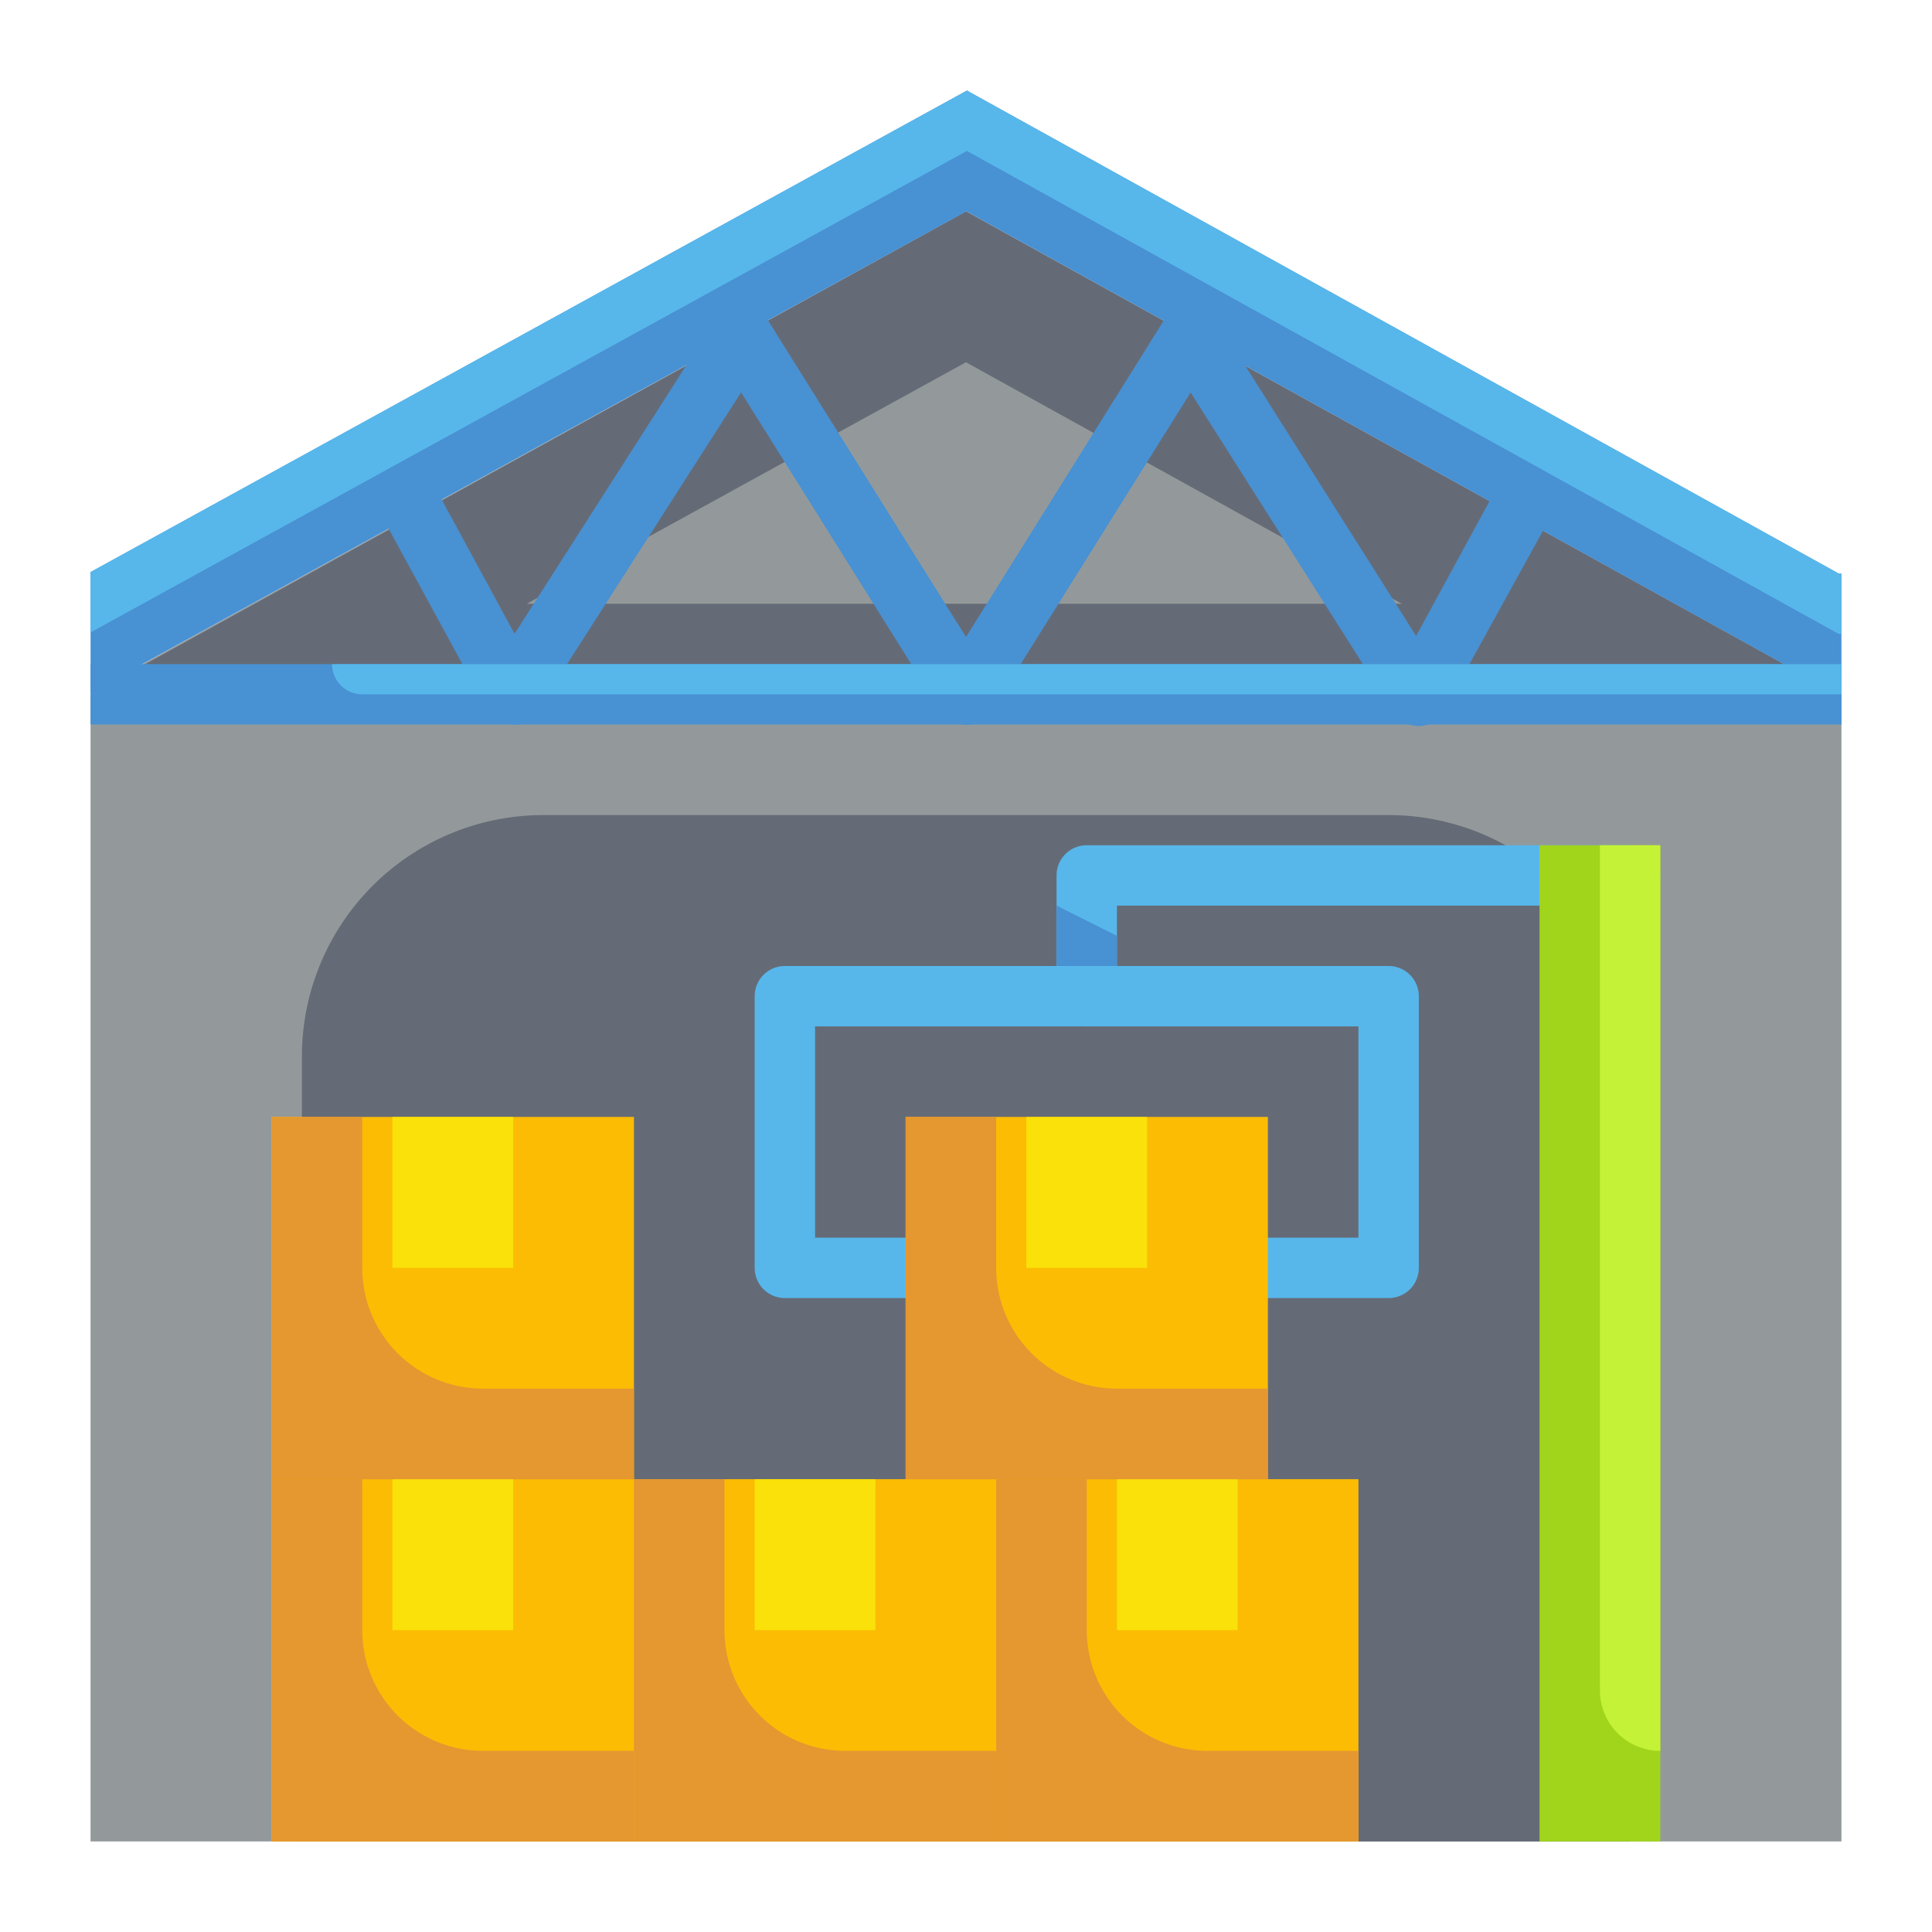 <svg id="Flat" height="512" viewBox="0 0 64 64" width="512" xmlns="http://www.w3.org/2000/svg"><g id="Stroke_copy_2" data-name="Stroke copy 2"><path d="m60.99 23.05-58-.1 29.02-15.95z" fill="#93999a"/><path d="m3 23h58v38h-58z" fill="#93999a"/><path d="m18 27h28a8 8 0 0 1 8 8v26a0 0 0 0 1 0 0h-44a0 0 0 0 1 0 0v-26a8 8 0 0 1 8-8z" fill="#656b76"/><path d="m33 49h12v12h-12z" fill="#fcbc04"/><path d="m37 49h4v5h-4z" fill="#f9e109"/><path d="m45 49h-12v12h12v-3h-5a4 4 0 0 1 -4-4v-5z" fill="#e59730"/><path d="m21 49h12v12h-12z" fill="#fcbc04"/><path d="m25 49h4v5h-4z" fill="#f9e109"/><path d="m33 49h-12v12h12v-3h-5a4 4 0 0 1 -4-4v-5z" fill="#e59730"/><path d="m9 49h12v12h-12z" fill="#fcbc04"/><path d="m13 49h4v5h-4z" fill="#f9e109"/><path d="m21 49h-12v12h12v-3h-5a4 4 0 0 1 -4-4v-5z" fill="#e59730"/><path d="m9 37h12v12h-12z" fill="#fcbc04"/><path d="m13 37h4v5h-4z" fill="#f9e109"/><path d="m21 37h-12v12h12v-3h-5a4 4 0 0 1 -4-4v-5z" fill="#e59730"/><path d="m61 23.05-29-16.05-29 16h9 39.87.06zm-43.55-3.05 14.55-8 14.44 8z" fill="#656b76"/><g fill="#4891d3"><path d="m47 24.05a1 1 0 0 1 -.85-.47l-6.71-10.58-6.59 10.53a1 1 0 0 1 -1.7-1.06l7.43-11.89a1 1 0 0 1 .85-.47 1 1 0 0 1 .85.47l7.55 11.94a1 1 0 0 1 -.31 1.38 1 1 0 0 1 -.52.15z"/><path d="m32 24a1 1 0 0 1 -.85-.47l-6.6-10.53-6.72 10.49a1 1 0 0 1 -1.69-1.08l7.58-11.85a1 1 0 0 1 .84-.46 1 1 0 0 1 .85.47l7.44 11.9a1 1 0 0 1 -.32 1.38 1 1 0 0 1 -.53.15z"/><path d="m32 24a1 1 0 0 1 -.85-.47l-7.44-11.9a1 1 0 1 1 1.7-1.06l6.59 10.54 6.58-10.53a1 1 0 1 1 1.7 1.06l-7.43 11.89a1 1 0 0 1 -.85.47z"/><path d="m47 24a.94.94 0 0 1 -.48-.13 1 1 0 0 1 -.4-1.35l3.24-5.95a1 1 0 0 1 1.76 1l-3.27 5.93a1 1 0 0 1 -.85.5z"/><path d="m17 24a1 1 0 0 1 -.88-.53l-3.22-5.91a1 1 0 0 1 .4-1.36 1 1 0 0 1 1.36.4l3.23 5.95a1 1 0 0 1 -.4 1.35.9.9 0 0 1 -.49.1z"/><path d="m3 22h58v2h-58z"/></g><path d="m46 43h-4a1 1 0 0 1 0-2h3v-7h-18v7h3a1 1 0 0 1 0 2h-4a1 1 0 0 1 -1-1v-9a1 1 0 0 1 1-1h20a1 1 0 0 1 1 1v9a1 1 0 0 1 -1 1z" fill="#57b7eb"/><path d="m36 34a1 1 0 0 1 -1-1v-4a1 1 0 0 1 1-1h18a1 1 0 0 1 0 2h-17v3a1 1 0 0 1 -1 1z" fill="#57b7eb"/><path d="m60.91 19-28.88-16-29.03 15.95v.05 3.94l29.01-15.94 28.89 16h.1v-4z" fill="#4891d3"/><path d="m60.91 19-28.88-16-29.03 15.95v.05 2-.05l29.03-15.95 28.88 16h.09v-2z" fill="#57b7eb"/><path d="m11 22h50a0 0 0 0 1 0 0v1a0 0 0 0 1 0 0h-49a1 1 0 0 1 -1-1 0 0 0 0 1 0 0z" fill="#57b7eb"/><path d="m30 37h12v12h-12z" fill="#fcbc04"/><path d="m34 37h4v5h-4z" fill="#f9e109"/><path d="m42 37h-12v12h12v-3h-5a4 4 0 0 1 -4-4v-5z" fill="#e59730"/><path d="m51 28h4v33h-4z" fill="#a1d51c"/><path d="m53 28h2a0 0 0 0 1 0 0v30a0 0 0 0 1 0 0 2 2 0 0 1 -2-2v-28a0 0 0 0 1 0 0z" fill="#c4f236"/><path d="m37 32h-2v-2l2 1z" fill="#4891d3"/></g></svg>